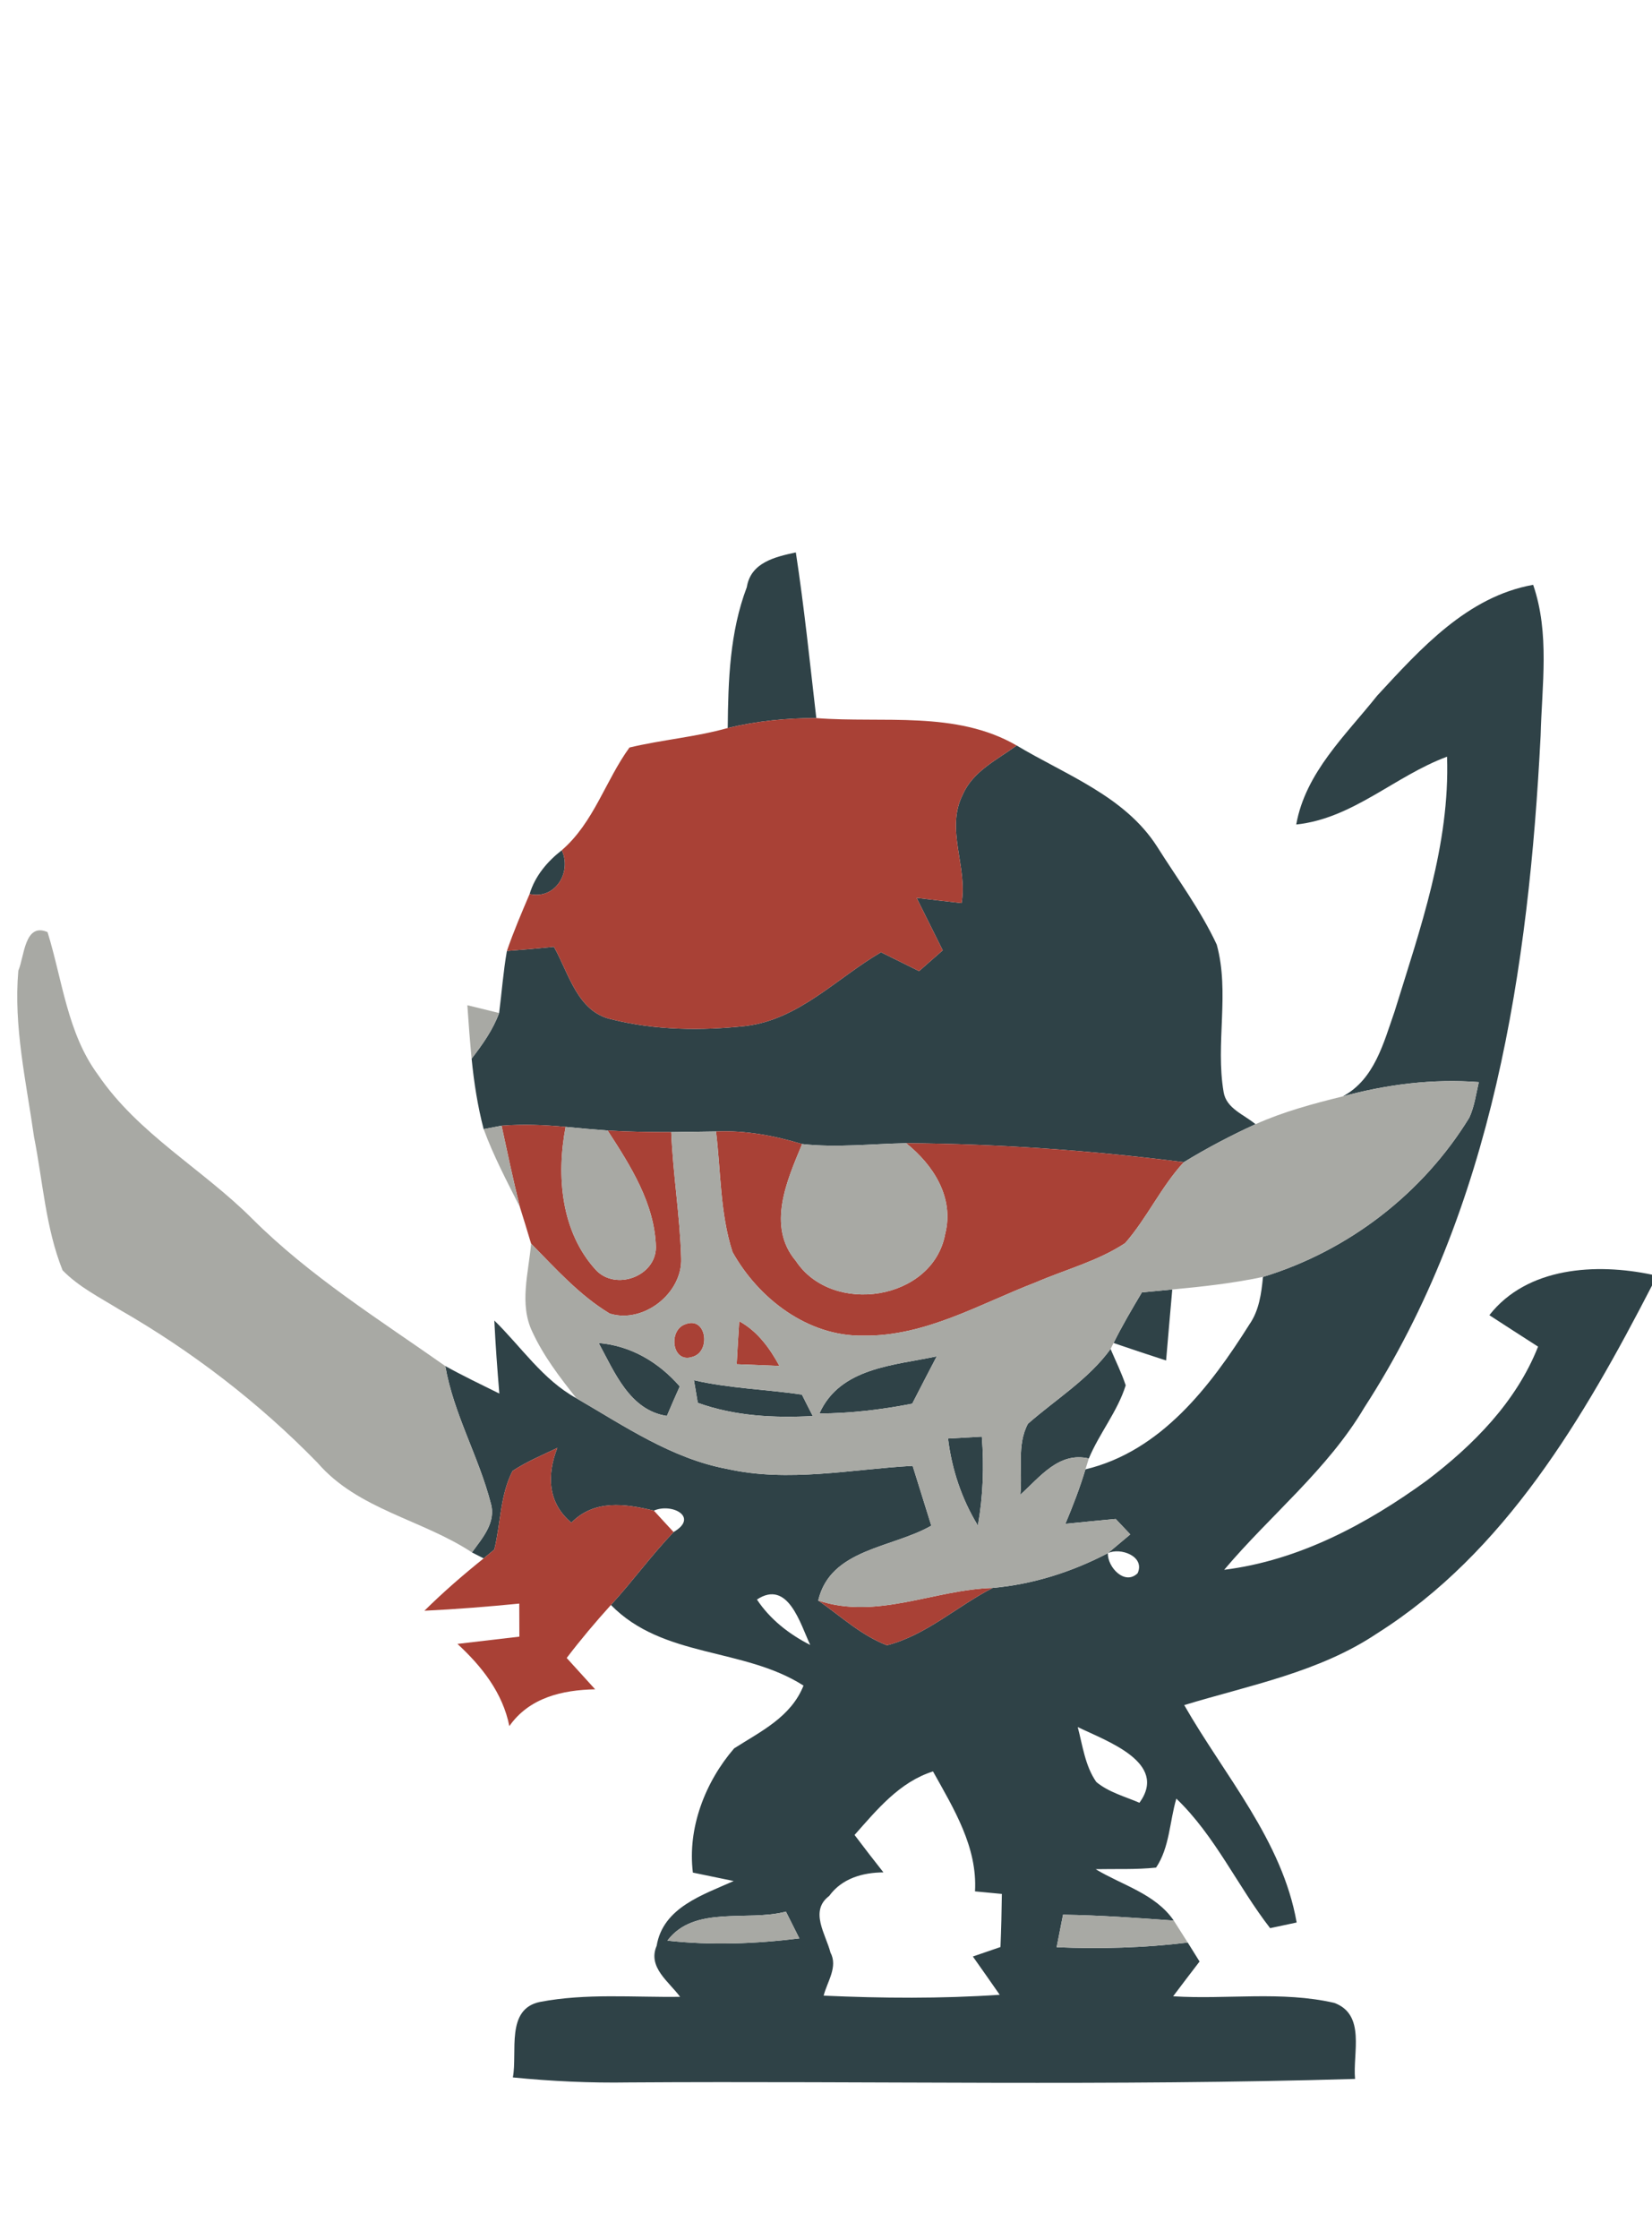 <?xml version="1.0" encoding="UTF-8" ?>
<!DOCTYPE svg PUBLIC "-//W3C//DTD SVG 1.1//EN" "http://www.w3.org/Graphics/SVG/1.1/DTD/svg11.dtd">
<svg width="155pt" height="210pt" viewBox="0 0 155 210" version="1.1" xmlns="http://www.w3.org/2000/svg">
<g id="#2f4247ff">
<path fill="#2f4247" opacity="1.00" d=" M 70.07 55.07 C 70.44 52.75 72.73 52.23 74.67 51.81 C 75.46 56.97 75.99 62.17 76.59 67.35 C 73.79 67.34 71.00 67.63 68.28 68.28 C 68.32 63.84 68.47 59.28 70.07 55.07 Z" />
<path fill="#2f4247" opacity="1.00" d=" M 129.22 65.24 C 133.28 60.85 137.67 55.95 143.85 54.85 C 145.42 59.41 144.67 64.28 144.55 68.99 C 143.44 90.74 140.09 113.38 128.01 132.01 C 124.55 137.85 119.18 142.11 114.86 147.23 C 121.85 146.36 128.22 142.96 133.85 138.87 C 138.23 135.55 142.26 131.49 144.31 126.30 C 142.78 125.32 141.26 124.34 139.74 123.35 C 143.29 118.81 149.77 118.45 155.00 119.55 L 155.00 120.57 C 148.64 132.89 141.23 145.61 129.20 153.20 C 123.77 156.84 117.26 158.05 111.11 159.92 C 114.89 166.53 120.31 172.62 121.66 180.31 C 121.04 180.44 119.79 180.71 119.17 180.84 C 116.10 176.88 114.02 172.19 110.37 168.69 C 109.74 170.83 109.74 173.27 108.47 175.16 C 106.59 175.36 104.69 175.27 102.80 175.31 C 105.30 176.82 108.40 177.61 110.13 180.13 C 106.67 179.88 103.21 179.63 99.74 179.58 C 99.54 180.59 99.34 181.61 99.14 182.63 C 103.24 182.80 107.36 182.69 111.44 182.19 C 111.81 182.78 112.18 183.38 112.55 183.97 C 111.72 185.05 110.89 186.14 110.07 187.23 C 115.09 187.55 120.25 186.71 125.19 187.85 C 128.17 188.95 126.91 192.56 127.14 194.98 C 104.44 195.66 81.71 195.16 59.00 195.31 C 55.37 195.37 51.74 195.20 48.12 194.84 C 48.57 192.45 47.42 188.43 50.66 187.76 C 54.99 186.93 59.43 187.34 63.81 187.28 C 62.78 185.87 60.74 184.51 61.61 182.50 C 62.21 178.89 65.95 177.72 68.84 176.42 C 67.56 176.15 66.29 175.89 65.01 175.63 C 64.49 171.44 66.17 167.12 68.88 163.98 C 71.38 162.38 74.21 161.05 75.39 158.09 C 69.75 154.49 62.22 155.54 57.32 150.53 C 59.35 148.31 61.12 145.87 63.20 143.69 C 65.61 142.28 63.04 140.94 61.35 141.68 C 58.64 141.03 55.76 140.62 53.61 142.81 C 51.38 140.96 51.30 138.34 52.29 135.80 C 50.87 136.48 49.40 137.09 48.09 137.96 C 46.92 140.22 46.98 142.89 46.38 145.33 C 46.13 145.54 45.63 145.95 45.38 146.16 C 45.10 146.02 44.56 145.74 44.28 145.60 C 45.25 144.26 46.57 142.80 46.05 141.00 C 44.92 136.61 42.56 132.62 41.78 128.12 C 43.44 129.04 45.15 129.86 46.85 130.70 C 46.66 128.42 46.49 126.13 46.38 123.85 C 48.91 126.32 50.92 129.40 54.08 131.14 C 58.58 133.75 63.02 136.80 68.22 137.77 C 73.98 139.06 79.84 137.80 85.63 137.48 C 86.21 139.35 86.80 141.22 87.38 143.09 C 83.73 145.20 77.91 145.24 76.77 150.11 C 78.87 151.57 80.80 153.38 83.22 154.31 C 86.91 153.36 89.80 150.64 93.14 148.93 C 96.93 148.59 100.58 147.43 103.95 145.67 C 103.89 146.96 105.53 148.74 106.74 147.55 C 107.46 145.96 105.12 145.11 103.95 145.67 C 104.65 145.09 105.35 144.50 106.05 143.91 C 105.71 143.55 105.02 142.82 104.68 142.46 C 103.10 142.61 101.53 142.76 99.96 142.92 C 100.66 141.25 101.32 139.55 101.84 137.81 C 108.91 136.12 113.55 130.05 117.23 124.21 C 118.14 122.90 118.35 121.31 118.50 119.76 C 126.50 117.32 133.49 111.95 137.86 104.82 C 138.34 103.77 138.49 102.61 138.75 101.49 C 134.44 101.16 130.13 101.70 125.98 102.83 C 128.96 101.25 129.82 97.80 130.85 94.86 C 133.25 87.10 136.05 79.22 135.77 70.97 C 130.89 72.77 126.94 76.77 121.62 77.33 C 122.49 72.45 126.27 68.95 129.22 65.24 M 71.02 150.02 C 72.26 151.89 74.04 153.27 76.02 154.28 C 75.09 152.31 73.94 148.09 71.02 150.02 M 101.12 161.98 C 101.58 163.73 101.81 165.62 102.86 167.13 C 104.03 168.10 105.54 168.49 106.91 169.08 C 109.66 165.29 103.78 163.28 101.12 161.98 M 80.18 172.10 C 81.07 173.28 81.97 174.45 82.89 175.61 C 80.95 175.62 78.99 176.17 77.80 177.82 C 75.92 179.23 77.48 181.41 77.92 183.13 C 78.64 184.48 77.61 185.86 77.28 187.17 C 82.79 187.42 88.30 187.46 93.80 187.09 C 92.96 185.88 92.12 184.69 91.28 183.50 C 91.93 183.27 93.22 182.83 93.87 182.61 C 93.94 180.95 93.98 179.29 94.00 177.63 C 93.16 177.55 92.32 177.47 91.48 177.39 C 91.72 173.23 89.48 169.63 87.54 166.14 C 84.40 167.13 82.28 169.73 80.18 172.10 M 62.62 182.01 C 66.74 182.47 70.89 182.31 75.00 181.80 C 74.58 180.96 74.16 180.12 73.74 179.29 C 70.11 180.25 65.14 178.66 62.62 182.01 Z" />
<path fill="#2f4247" opacity="1.00" d=" M 95.39 69.92 C 100.01 72.69 105.54 74.67 108.57 79.41 C 110.48 82.44 112.64 85.34 114.16 88.59 C 115.40 93.10 114.02 97.86 114.81 102.44 C 115.07 103.98 116.74 104.54 117.80 105.44 C 115.49 106.49 113.24 107.68 111.07 109.00 C 102.43 107.90 93.73 107.28 85.02 107.22 C 81.77 107.28 78.50 107.66 75.26 107.30 C 72.64 106.51 69.93 106.00 67.18 106.12 C 65.78 106.14 64.38 106.16 62.98 106.18 C 60.99 106.18 59.00 106.15 57.01 106.03 C 55.70 105.93 54.38 105.82 53.07 105.69 C 51.07 105.50 49.06 105.42 47.06 105.58 C 46.64 105.66 45.80 105.82 45.38 105.90 C 44.81 103.73 44.47 101.52 44.25 99.29 C 45.27 97.97 46.25 96.59 46.83 95.01 C 47.08 93.07 47.22 91.12 47.56 89.19 C 49.03 89.08 50.50 88.95 51.97 88.80 C 53.38 91.29 54.17 94.90 57.37 95.60 C 61.48 96.63 65.80 96.69 70.00 96.22 C 74.96 95.61 78.52 91.73 82.66 89.31 C 83.85 89.90 85.04 90.49 86.23 91.08 C 86.97 90.43 87.71 89.78 88.45 89.13 C 87.64 87.49 86.82 85.85 86.00 84.21 C 87.40 84.38 88.81 84.54 90.22 84.70 C 90.81 81.29 88.68 77.78 90.33 74.53 C 91.28 72.33 93.56 71.26 95.39 69.92 Z" />
<path fill="#2f4247" opacity="1.00" d=" M 49.69 83.85 C 50.20 82.16 51.34 80.81 52.71 79.74 C 53.67 81.82 52.09 84.40 49.69 83.85 Z" />
<path fill="#2f4247" opacity="1.00" d=" M 107.14 121.21 C 107.85 121.14 109.28 121.01 109.99 120.94 C 109.79 123.16 109.60 125.38 109.41 127.60 C 107.76 127.07 106.12 126.52 104.48 125.96 C 105.29 124.33 106.21 122.77 107.14 121.21 Z" />
<path fill="#2f4247" opacity="1.00" d=" M 56.17 125.96 C 59.20 126.21 61.81 127.77 63.78 130.03 C 63.37 130.95 62.96 131.87 62.57 132.80 C 59.08 132.27 57.66 128.69 56.17 125.96 Z" />
<path fill="#2f4247" opacity="1.00" d=" M 76.88 132.57 C 78.82 128.25 83.87 128.07 87.89 127.21 C 87.12 128.69 86.35 130.16 85.59 131.65 C 82.72 132.21 79.81 132.56 76.88 132.57 Z" />
<path fill="#2f4247" opacity="1.00" d=" M 96.45 133.53 C 99.07 131.23 102.12 129.38 104.20 126.52 C 104.68 127.65 105.23 128.75 105.62 129.93 C 104.85 132.39 103.15 134.42 102.16 136.79 C 99.34 136.13 97.57 138.54 95.73 140.19 C 95.97 138.00 95.37 135.52 96.45 133.53 Z" />
<path fill="#2f4247" opacity="1.00" d=" M 65.11 129.45 C 68.44 130.22 71.87 130.30 75.24 130.80 C 75.49 131.31 76.00 132.31 76.26 132.81 C 72.62 133.00 68.93 132.82 65.47 131.57 C 65.38 131.04 65.20 129.98 65.11 129.45 Z" />
<path fill="#2f4247" opacity="1.00" d=" M 88.95 134.92 C 89.75 134.88 91.33 134.78 92.12 134.74 C 92.34 137.52 92.24 140.32 91.75 143.08 C 90.23 140.59 89.30 137.81 88.95 134.92 Z" />
</g>
<g id="#a94136ff">
<path fill="#a94136" opacity="1.00" d=" M 68.28 68.28 C 71.00 67.63 73.79 67.34 76.59 67.35 C 82.86 67.84 89.70 66.62 95.39 69.92 C 93.56 71.26 91.28 72.33 90.33 74.53 C 88.68 77.78 90.81 81.29 90.22 84.70 C 88.81 84.54 87.40 84.38 86.00 84.21 C 86.82 85.85 87.64 87.49 88.45 89.13 C 87.71 89.78 86.97 90.43 86.23 91.08 C 85.04 90.49 83.85 89.90 82.66 89.31 C 78.52 91.73 74.96 95.61 70.00 96.22 C 65.80 96.69 61.48 96.63 57.37 95.60 C 54.17 94.90 53.38 91.29 51.97 88.80 C 50.50 88.95 49.03 89.08 47.56 89.19 C 48.18 87.38 48.94 85.61 49.69 83.85 C 52.09 84.40 53.67 81.82 52.71 79.74 C 55.72 77.14 56.81 73.20 59.06 70.11 C 62.11 69.38 65.26 69.13 68.28 68.28 Z" />
<path fill="#a94136" opacity="1.00" d=" M 47.06 105.58 C 49.06 105.42 51.07 105.50 53.07 105.69 C 52.19 110.27 52.63 115.52 55.90 119.10 C 57.75 121.10 61.55 119.71 61.54 116.96 C 61.43 112.89 59.16 109.34 57.01 106.03 C 59.00 106.15 60.99 106.18 62.98 106.18 C 63.14 110.13 63.80 114.04 63.91 118.00 C 64.05 121.28 60.38 124.18 57.21 123.20 C 54.37 121.49 52.14 118.98 49.83 116.64 C 49.49 115.50 49.14 114.35 48.78 113.21 C 48.15 110.68 47.61 108.13 47.06 105.58 Z" />
<path fill="#a94136" opacity="1.00" d=" M 67.18 106.12 C 69.93 106.00 72.64 106.51 75.26 107.30 C 73.85 110.69 71.91 114.99 74.67 118.26 C 78.08 123.43 87.53 121.98 88.68 115.74 C 89.55 112.32 87.58 109.27 85.02 107.22 C 93.73 107.28 102.43 107.90 111.07 109.00 C 108.94 111.31 107.63 114.23 105.57 116.59 C 103.01 118.28 99.99 119.06 97.19 120.27 C 91.93 122.29 86.80 125.36 80.99 125.27 C 75.80 125.36 71.17 121.80 68.73 117.43 C 67.55 113.79 67.64 109.89 67.18 106.12 Z" />
<path fill="#a94136" opacity="1.00" d=" M 64.33 124.19 C 66.29 123.44 66.72 126.75 65.00 127.25 C 63.03 127.95 62.65 124.71 64.33 124.19 Z" />
<path fill="#a94136" opacity="1.00" d=" M 69.36 123.92 C 71.08 124.86 72.21 126.43 73.13 128.11 C 71.79 128.06 70.45 128.00 69.12 127.95 C 69.19 126.60 69.27 125.26 69.36 123.92 Z" />
<path fill="#a94136" opacity="1.00" d=" M 48.09 137.96 C 49.40 137.09 50.87 136.48 52.29 135.80 C 51.30 138.34 51.38 140.96 53.61 142.81 C 55.76 140.62 58.64 141.03 61.35 141.68 C 61.81 142.18 62.73 143.19 63.20 143.69 C 61.12 145.87 59.35 148.31 57.32 150.53 C 55.87 152.13 54.48 153.78 53.17 155.50 C 54.06 156.48 54.95 157.46 55.84 158.44 C 52.75 158.50 49.66 159.22 47.79 161.89 C 47.17 158.77 45.20 156.28 42.92 154.18 C 44.86 153.95 46.80 153.73 48.73 153.50 C 48.73 152.46 48.72 151.43 48.72 150.40 C 45.76 150.69 42.79 150.93 39.82 151.07 C 41.58 149.33 43.45 147.71 45.38 146.16 C 45.63 145.95 46.13 145.54 46.38 145.33 C 46.98 142.89 46.92 140.22 48.09 137.96 Z" />
<path fill="#a94136" opacity="1.00" d=" M 76.77 150.11 C 82.26 151.95 87.64 149.09 93.14 148.93 C 89.80 150.64 86.91 153.36 83.22 154.31 C 80.80 153.38 78.87 151.57 76.77 150.11 Z" />
</g>
<g id="#a8a9a4ff">
<path fill="#a8a9a4" opacity="1.00" d=" M 1.72 91.04 C 2.29 89.71 2.30 86.49 4.46 87.42 C 5.86 91.93 6.31 96.90 9.20 100.81 C 12.98 106.36 19.01 109.64 23.68 114.32 C 29.08 119.70 35.58 123.76 41.78 128.12 C 42.56 132.62 44.92 136.61 46.05 141.00 C 46.57 142.80 45.25 144.26 44.28 145.60 C 39.60 142.51 33.57 141.58 29.79 137.19 C 24.30 131.56 18.00 126.72 11.18 122.81 C 9.35 121.68 7.39 120.70 5.87 119.14 C 4.28 115.16 4.02 110.79 3.19 106.61 C 2.46 101.46 1.26 96.26 1.72 91.04 Z" />
<path fill="#a8a9a4" opacity="1.00" d=" M 43.85 94.28 C 44.60 94.46 46.08 94.83 46.83 95.01 C 46.25 96.59 45.27 97.97 44.25 99.29 C 44.09 97.62 43.96 95.95 43.85 94.28 Z" />
<path fill="#a8a9a4" opacity="1.00" d=" M 125.98 102.83 C 130.13 101.70 134.44 101.16 138.75 101.49 C 138.49 102.61 138.34 103.77 137.86 104.82 C 133.49 111.95 126.50 117.32 118.50 119.76 C 115.70 120.36 112.84 120.67 109.99 120.94 C 109.28 121.01 107.85 121.14 107.14 121.21 C 106.21 122.77 105.29 124.33 104.48 125.96 L 104.20 126.52 C 102.12 129.38 99.07 131.23 96.45 133.53 C 95.37 135.52 95.97 138.00 95.73 140.19 C 97.57 138.54 99.34 136.13 102.16 136.79 L 101.84 137.81 C 101.32 139.55 100.66 141.25 99.96 142.92 C 101.53 142.76 103.10 142.61 104.68 142.46 C 105.02 142.82 105.71 143.55 106.05 143.91 C 105.35 144.50 104.65 145.09 103.95 145.67 C 100.58 147.43 96.93 148.59 93.14 148.93 C 87.64 149.09 82.26 151.95 76.77 150.11 C 77.91 145.24 83.73 145.20 87.38 143.09 C 86.80 141.22 86.21 139.35 85.63 137.48 C 79.84 137.80 73.98 139.06 68.22 137.77 C 63.02 136.80 58.58 133.75 54.08 131.14 C 52.53 129.19 51.00 127.19 49.95 124.92 C 48.69 122.30 49.60 119.37 49.83 116.64 C 52.14 118.98 54.37 121.49 57.21 123.20 C 60.38 124.18 64.05 121.28 63.91 118.00 C 63.80 114.04 63.14 110.13 62.98 106.18 C 64.38 106.16 65.78 106.14 67.18 106.12 C 67.64 109.89 67.55 113.79 68.73 117.43 C 71.17 121.80 75.80 125.36 80.99 125.27 C 86.80 125.36 91.93 122.29 97.19 120.27 C 99.99 119.06 103.01 118.28 105.57 116.59 C 107.63 114.23 108.94 111.31 111.07 109.00 C 113.24 107.68 115.49 106.49 117.80 105.44 C 120.42 104.26 123.20 103.52 125.98 102.83 M 64.33 124.19 C 62.65 124.71 63.03 127.95 65.00 127.25 C 66.72 126.75 66.29 123.44 64.33 124.19 M 69.36 123.92 C 69.27 125.26 69.19 126.60 69.12 127.95 C 70.45 128.00 71.79 128.06 73.13 128.11 C 72.21 126.43 71.08 124.86 69.36 123.92 M 56.17 125.96 C 57.66 128.69 59.08 132.27 62.57 132.80 C 62.96 131.87 63.37 130.95 63.78 130.03 C 61.81 127.77 59.20 126.21 56.17 125.96 M 76.88 132.57 C 79.81 132.56 82.72 132.21 85.59 131.65 C 86.35 130.16 87.12 128.69 87.89 127.21 C 83.87 128.07 78.82 128.25 76.88 132.57 M 65.11 129.45 C 65.20 129.98 65.38 131.04 65.47 131.57 C 68.93 132.82 72.62 133.00 76.26 132.81 C 76.00 132.31 75.49 131.31 75.24 130.80 C 71.87 130.30 68.44 130.22 65.11 129.45 M 88.95 134.92 C 89.30 137.81 90.23 140.59 91.75 143.08 C 92.24 140.32 92.34 137.52 92.12 134.74 C 91.33 134.78 89.75 134.88 88.95 134.92 Z" />
<path fill="#a8a9a4" opacity="1.00" d=" M 45.38 105.90 C 45.80 105.82 46.64 105.66 47.06 105.58 C 47.61 108.13 48.15 110.68 48.78 113.21 C 47.57 110.81 46.31 108.43 45.38 105.90 Z" />
<path fill="#a8a9a4" opacity="1.00" d=" M 53.07 105.69 C 54.38 105.82 55.70 105.93 57.01 106.03 C 59.16 109.34 61.43 112.89 61.54 116.96 C 61.55 119.71 57.75 121.10 55.90 119.10 C 52.63 115.52 52.19 110.27 53.07 105.69 Z" />
<path fill="#a8a9a4" opacity="1.00" d=" M 75.26 107.30 C 78.50 107.66 81.77 107.28 85.02 107.22 C 87.58 109.27 89.55 112.32 88.68 115.74 C 87.53 121.98 78.08 123.43 74.67 118.26 C 71.91 114.99 73.85 110.69 75.26 107.30 Z" />
<path fill="#a8a9a4" opacity="1.00" d=" M 62.62 182.01 C 65.14 178.66 70.11 180.25 73.74 179.29 C 74.16 180.12 74.58 180.96 75.00 181.80 C 70.89 182.31 66.74 182.47 62.62 182.01 Z" />
<path fill="#a8a9a4" opacity="1.00" d=" M 99.74 179.58 C 103.21 179.63 106.67 179.88 110.13 180.13 C 110.46 180.65 111.11 181.68 111.44 182.19 C 107.36 182.69 103.24 182.80 99.14 182.63 C 99.34 181.61 99.54 180.59 99.74 179.58 Z" />
</g>
</svg>
